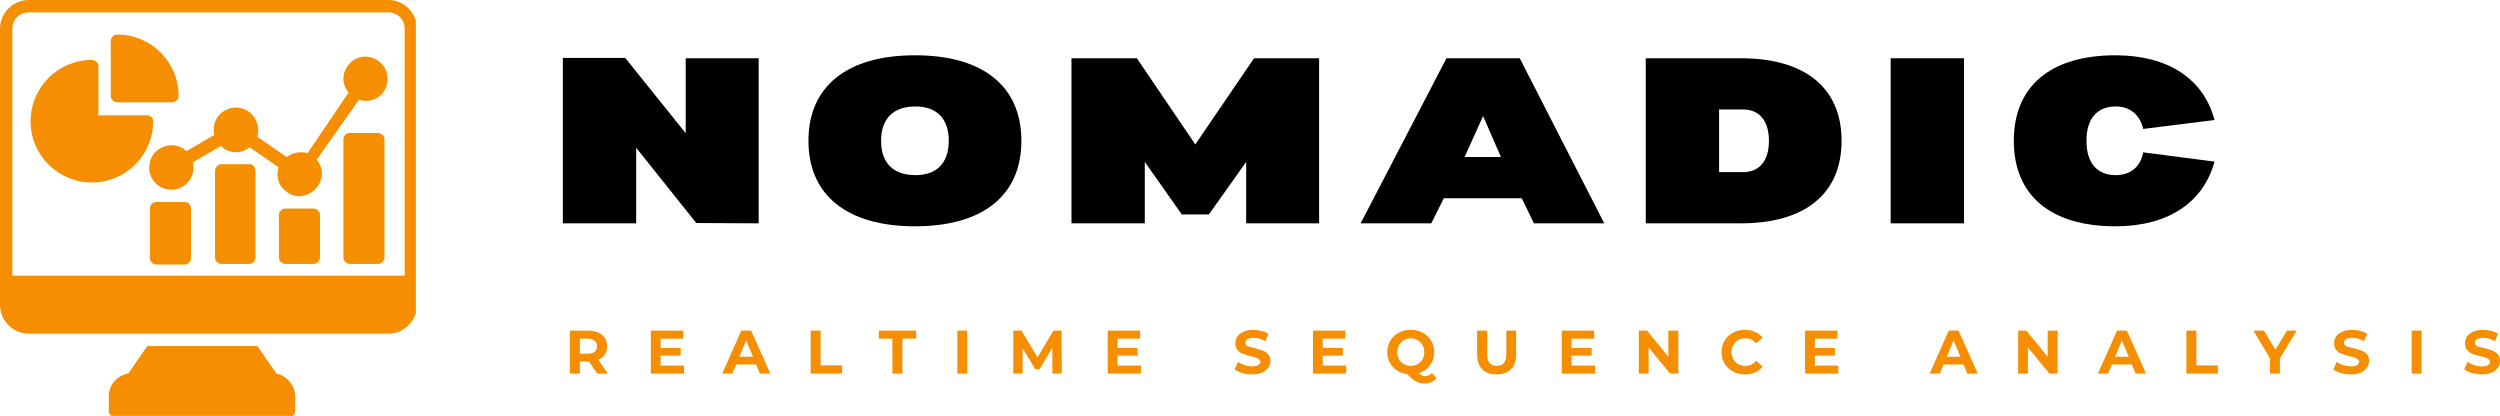 <?xml version="1.0" encoding="UTF-8" standalone="no"?>
<svg
   width="324.635"
   zoomAndPan="magnify"
   viewBox="0 0 243.476 40.5"
   height="54"
   preserveAspectRatio="xMidYMid"
   version="1.0"
   id="svg110"
   sodipodi:docname="4.svg"
   xmlns:inkscape="http://www.inkscape.org/namespaces/inkscape"
   xmlns:sodipodi="http://sodipodi.sourceforge.net/DTD/sodipodi-0.dtd"
   xmlns="http://www.w3.org/2000/svg"
   xmlns:svg="http://www.w3.org/2000/svg">
  <sodipodi:namedview
     id="namedview110"
     pagecolor="#ffffff"
     bordercolor="#000000"
     borderopacity="0.25"
     inkscape:showpageshadow="2"
     inkscape:pageopacity="0.0"
     inkscape:pagecheckerboard="0"
     inkscape:deskcolor="#d1d1d1" />
  <defs
     id="defs2">
    <clipPath
       id="00291cfe22">
      <path
         d="M 65.793,167.188 H 106.293 V 200 H 65.793 Z m 0,0"
         clip-rule="nonzero"
         id="path1" />
    </clipPath>
    <clipPath
       id="403e5b16e6">
      <path
         d="m 76,200 h 19 v 7.688 H 76 Z m 0,0"
         clip-rule="nonzero"
         id="path2" />
    </clipPath>
  </defs>
  <g
     clip-path="url(#00291cfe22)"
     id="g3"
     transform="translate(-65.793,-167.188)">
    <path
       fill="#f58e00"
       d="M 105.207,194.035 H 66.996 v -24.055 c 0,-0.887 0.699,-1.586 1.59,-1.586 h 35.031 c 0.891,0 1.59,0.699 1.59,1.586 z M 103.621,167.188 H 68.586 c -1.523,0 -2.793,1.27 -2.793,2.793 v 26.91 c 0,1.523 1.27,2.793 2.793,2.793 h 35.031 c 1.523,0 2.793,-1.27 2.793,-2.793 v -26.91 c 0,-1.523 -1.27,-2.793 -2.793,-2.793 h 0.004"
       fill-opacity="1"
       fill-rule="nonzero"
       id="path3" />
  </g>
  <g
     clip-path="url(#403e5b16e6)"
     id="g4"
     transform="translate(-65.793,-167.188)">
    <path
       fill="#f58e00"
       d="m 94.543,205.836 v 1.336 c 0,0.316 -0.254,0.633 -0.633,0.633 H 77.027 c -0.32,0 -0.637,-0.254 -0.637,-0.633 v -1.395 c 0,-1.145 0.828,-2.031 1.906,-2.223 l 1.84,-2.664 h 10.727 l 1.84,2.664 c 1.016,0.254 1.84,1.145 1.84,2.281"
       fill-opacity="1"
       fill-rule="nonzero"
       id="path4" />
  </g>
  <path
     fill="#f58e00"
     d="m 10.789,9.328 v -5.328 c 0,-0.316 0.258,-0.633 0.637,-0.633 3.297,0 5.965,2.664 5.965,5.961 0,0.32 -0.254,0.637 -0.633,0.637 h -5.332 c -0.32,0 -0.637,-0.254 -0.637,-0.637"
     fill-opacity="1"
     fill-rule="nonzero"
     id="path5" />
  <path
     fill="#f58e00"
     d="m 14.914,11.805 c 0,3.301 -2.664,5.965 -5.965,5.965 -3.297,0 -5.969,-2.664 -5.969,-5.965 0,-3.301 2.672,-5.965 5.969,-5.965 0.316,0 0.637,0.25 0.637,0.633 v 4.762 h 4.758 c 0.316,0 0.57,0.254 0.57,0.57"
     fill-opacity="1"
     fill-rule="nonzero"
     id="path6" />
  <path
     fill="#f58e00"
     d="m 24.883,16.629 v 8.441 c 0,0.316 -0.258,0.633 -0.637,0.633 h -2.668 c -0.316,0 -0.633,-0.25 -0.633,-0.633 v -8.441 c 0,-0.316 0.254,-0.637 0.633,-0.637 h 2.73 c 0.316,0 0.574,0.32 0.574,0.637"
     fill-opacity="1"
     fill-rule="nonzero"
     id="path7" />
  <path
     fill="#f58e00"
     d="m 31.164,20.945 v 4.125 c 0,0.316 -0.258,0.633 -0.637,0.633 h -2.73 c -0.316,0 -0.633,-0.25 -0.633,-0.633 v -4.125 c 0,-0.316 0.254,-0.637 0.633,-0.637 h 2.73 c 0.379,0 0.637,0.32 0.637,0.637"
     fill-opacity="1"
     fill-rule="nonzero"
     id="path8" />
  <path
     fill="#f58e00"
     d="m 18.598,20.309 v 4.824 c 0,0.32 -0.258,0.633 -0.637,0.633 H 15.23 c -0.316,0 -0.633,-0.254 -0.633,-0.633 v -4.824 c 0,-0.316 0.254,-0.633 0.633,-0.633 h 2.73 c 0.379,0 0.637,0.254 0.637,0.633"
     fill-opacity="1"
     fill-rule="nonzero"
     id="path9" />
  <path
     fill="#f58e00"
     d="m 37.445,13.582 v 11.488 c 0,0.316 -0.254,0.633 -0.637,0.633 h -2.73 c -0.312,0 -0.633,-0.25 -0.633,-0.633 v -11.488 c 0,-0.316 0.258,-0.637 0.633,-0.637 h 2.73 c 0.383,0.066 0.637,0.32 0.637,0.637"
     fill-opacity="1"
     fill-rule="nonzero"
     id="path10" />
  <path
     fill="#f58e00"
     d="m 30.844,15.551 c 1.715,2.094 -1.27,4.824 -3.172,2.922 -0.574,-0.512 -0.762,-1.27 -0.574,-2.035 0,-0.062 0,-0.062 0.066,-0.125 l -2.855,-1.969 c -0.762,0.633 -1.969,0.699 -2.797,-0.129 l -2.723,1.586 c 0.316,1.402 -0.703,2.672 -2.098,2.672 -1.203,0 -2.16,-0.953 -2.16,-2.16 0,-0.699 0.32,-1.332 0.828,-1.715 0.57,-0.383 1.207,-0.57 1.902,-0.383 0.316,0.066 0.633,0.258 0.891,0.508 l 2.727,-1.586 c -0.062,-0.191 -0.062,-0.316 -0.062,-0.508 0,-1.203 0.953,-2.156 2.16,-2.156 1.395,0 2.473,1.332 2.094,2.793 v 0.062 l 2.855,1.969 c 0.57,-0.441 1.332,-0.574 2.031,-0.383 l 3.996,-5.902 c -0.316,-0.379 -0.508,-0.824 -0.508,-1.328 0,-0.703 0.32,-1.27 0.824,-1.715 1.207,-0.957 3.047,-0.32 3.43,1.203 0.125,0.637 0,1.332 -0.383,1.84 -0.508,0.637 -1.395,1.02 -2.348,0.699 l -4.125,5.84"
     fill-opacity="1"
     fill-rule="nonzero"
     id="path11" />
  <g
     fill="#000000"
     fill-opacity="1"
     id="g14"
     transform="translate(-65.793,-167.188)">
    <g
       transform="translate(119.293,188.939)"
       id="g13">
      <g
         id="g12">
        <path
           d="M 1.316,0 H 8.457 V -7.363 L 14.309,-0.031 20.387,0 V -16.078 H 13.281 v 7.301 L 7.395,-16.109 H 1.316 Z m 0,0"
           id="path12" />
      </g>
    </g>
  </g>
  <g
     fill="#000000"
     fill-opacity="1"
     id="g17"
     transform="translate(-65.793,-167.188)">
    <g
       transform="translate(143.466,188.939)"
       id="g16">
      <g
         id="g15">
        <path
           d="m 11.445,0.289 c 6.625,0 10.355,-3.023 10.355,-8.328 0,-5.305 -3.73,-8.328 -10.355,-8.328 -6.621,0 -10.383,3.023 -10.383,8.328 0,5.305 3.762,8.328 10.383,8.328 z m 0.035,-4.984 c -2.156,0 -3.344,-1.188 -3.344,-3.344 0,-2.152 1.188,-3.344 3.344,-3.344 2.09,0 3.246,1.191 3.246,3.344 0,2.156 -1.156,3.344 -3.246,3.344 z m 0,0"
           id="path14" />
      </g>
    </g>
  </g>
  <g
     fill="#000000"
     fill-opacity="1"
     id="g20"
     transform="translate(-65.793,-167.188)">
    <g
       transform="translate(168.828,188.939)"
       id="g19">
      <g
         id="g18">
        <path
           d="M 25.434,0 V -16.078 H 19.098 L 13.375,-7.684 7.684,-16.078 H 1.316 V 0 h 7.141 v -5.98 l 3.602,5.113 h 2.637 l 3.633,-5.113 V 0 Z m 0,0"
           id="path17" />
      </g>
    </g>
  </g>
  <g
     fill="#000000"
     fill-opacity="1"
     id="g23"
     transform="translate(-65.793,-167.188)">
    <g
       transform="translate(198.079,188.939)"
       id="g22">
      <g
         id="g21">
        <path
           d="M 15.918,-2.445 17.105,0 h 6.848 L 15.723,-16.078 H 8.586 L 0.227,0 h 6.879 l 1.223,-2.445 z m -2.027,-4.016 h -3.539 l 1.801,-3.988 z m 0,0"
           id="path20" />
      </g>
    </g>
  </g>
  <g
     fill="#000000"
     fill-opacity="1"
     id="g26"
     transform="translate(-65.793,-167.188)">
    <g
       transform="translate(224.758,188.939)"
       id="g25">
      <g
         id="g24">
        <path
           d="M 10.578,-16.078 H 1.316 V 0 h 9.262 c 6.27,0 9.809,-2.895 9.809,-8.039 0,-5.145 -3.539,-8.039 -9.809,-8.039 z m 0.191,11.094 h -2.312 v -6.109 h 2.312 c 1.609,0 2.543,1.094 2.543,3.055 0,1.961 -0.934,3.055 -2.543,3.055 z m 0,0"
           id="path23" />
      </g>
    </g>
  </g>
  <g
     fill="#000000"
     fill-opacity="1"
     id="g29"
     transform="translate(-65.793,-167.188)">
    <g
       transform="translate(248.609,188.939)"
       id="g28">
      <g
         id="g27">
        <path
           d="M 8.457,-16.078 H 1.316 V 0 h 7.141 z m 0,0"
           id="path26" />
      </g>
    </g>
  </g>
  <g
     fill="#000000"
     fill-opacity="1"
     id="g32"
     transform="translate(-65.793,-167.188)">
    <g
       transform="translate(260.857,188.939)"
       id="g31">
      <g
         id="g30">
        <path
           d="m 13.664,-6.914 6.945,0.902 c -1.094,4.02 -4.566,6.301 -9.645,6.301 -6.336,0 -9.902,-3.023 -9.902,-8.328 0,-5.305 3.566,-8.328 9.902,-8.328 5.113,0 8.586,2.285 9.645,6.305 l -6.945,0.867 c -0.32,-1.383 -1.285,-2.188 -2.668,-2.188 -1.832,0 -2.859,1.191 -2.859,3.344 0,2.156 1.027,3.344 2.859,3.344 1.414,0 2.41,-0.805 2.668,-2.219 z m 0,0"
           id="path29" />
      </g>
    </g>
  </g>
  <g
     fill="#f58e00"
     fill-opacity="1"
     id="g35"
     transform="translate(-65.793,-167.188)">
    <g
       transform="translate(120.793,203.574)"
       id="g34">
      <g
         id="g33">
        <path
           d="m 3.172,0 -0.812,-1.172 H 1.469 V 0 H 0.5 v -4.188 h 1.812 c 0.363,0 0.68,0.062 0.953,0.188 0.281,0.125 0.492,0.305 0.641,0.531 0.145,0.219 0.219,0.484 0.219,0.797 0,0.312 -0.074,0.586 -0.219,0.812 -0.148,0.219 -0.359,0.391 -0.641,0.516 L 4.203,0 Z m -0.031,-2.672 c 0,-0.227 -0.078,-0.406 -0.234,-0.531 C 2.758,-3.336 2.539,-3.406 2.25,-3.406 H 1.469 V -1.938 H 2.25 C 2.539,-1.938 2.758,-2 2.906,-2.125 3.062,-2.258 3.141,-2.441 3.141,-2.672 Z m 0,0"
           id="path32" />
      </g>
    </g>
  </g>
  <g
     fill="#f58e00"
     fill-opacity="1"
     id="g38"
     transform="translate(-65.793,-167.188)">
    <g
       transform="translate(128.677,203.574)"
       id="g37">
      <g
         id="g36">
        <path
           d="M 3.734,-0.781 V 0 H 0.5 v -4.188 h 3.156 v 0.781 H 1.453 V -2.5 H 3.406 v 0.75 H 1.453 v 0.969 z m 0,0"
           id="path35" />
      </g>
    </g>
  </g>
  <g
     fill="#f58e00"
     fill-opacity="1"
     id="g41"
     transform="translate(-65.793,-167.188)">
    <g
       transform="translate(136.177,203.574)"
       id="g40">
      <g
         id="g39">
        <path
           d="M 3.25,-0.891 H 1.312 L 0.938,0 H -0.047 L 1.812,-4.188 H 2.766 L 4.641,0 H 3.625 Z m -0.297,-0.75 -0.672,-1.594 -0.656,1.594 z m 0,0"
           id="path38" />
      </g>
    </g>
  </g>
  <g
     fill="#f58e00"
     fill-opacity="1"
     id="g44"
     transform="translate(-65.793,-167.188)">
    <g
       transform="translate(144.246,203.574)"
       id="g43">
      <g
         id="g42">
        <path
           d="m 0.5,-4.188 h 0.969 v 3.391 H 3.562 V 0 H 0.5 Z m 0,0"
           id="path41" />
      </g>
    </g>
  </g>
  <g
     fill="#f58e00"
     fill-opacity="1"
     id="g47"
     transform="translate(-65.793,-167.188)">
    <g
       transform="translate(151.346,203.574)"
       id="g46">
      <g
         id="g45">
        <path
           d="M 1.359,-3.406 H 0.031 V -4.188 h 3.641 v 0.781 H 2.328 V 0 h -0.969 z m 0,0"
           id="path44" />
      </g>
    </g>
  </g>
  <g
     fill="#f58e00"
     fill-opacity="1"
     id="g50"
     transform="translate(-65.793,-167.188)">
    <g
       transform="translate(158.53,203.574)"
       id="g49">
      <g
         id="g48">
        <path
           d="M 0.5,-4.188 H 1.469 V 0 H 0.5 Z m 0,0"
           id="path47" />
      </g>
    </g>
  </g>
  <g
     fill="#f58e00"
     fill-opacity="1"
     id="g53"
     transform="translate(-65.793,-167.188)">
    <g
       transform="translate(163.979,203.574)"
       id="g52">
      <g
         id="g51">
        <path
           d="M 4.312,0 4.297,-2.516 3.062,-0.438 H 2.641 L 1.406,-2.453 V 0 H 0.5 v -4.188 h 0.797 l 1.562,2.609 L 4.406,-4.188 H 5.203 L 5.219,0 Z m 0,0"
           id="path50" />
      </g>
    </g>
  </g>
  <g
     fill="#f58e00"
     fill-opacity="1"
     id="g56"
     transform="translate(-65.793,-167.188)">
    <g
       transform="translate(173.178,203.574)"
       id="g55">
      <g
         id="g54">
        <path
           d="M 3.734,-0.781 V 0 H 0.5 v -4.188 h 3.156 v 0.781 H 1.453 V -2.5 H 3.406 v 0.75 H 1.453 v 0.969 z m 0,0"
           id="path53" />
      </g>
    </g>
  </g>
  <g
     fill="#f58e00"
     fill-opacity="1"
     id="g62"
     transform="translate(-65.793,-167.188)">
    <g
       transform="translate(185.859,203.574)"
       id="g61">
      <g
         id="g60">
        <path
           d="M 1.875,0.078 C 1.539,0.078 1.219,0.031 0.906,-0.062 0.602,-0.156 0.359,-0.27 0.172,-0.406 L 0.5,-1.141 c 0.176,0.125 0.391,0.23 0.641,0.312 0.25,0.086 0.492,0.125 0.734,0.125 0.281,0 0.484,-0.039 0.609,-0.125 C 2.617,-0.91 2.688,-1.02 2.688,-1.156 2.688,-1.25 2.645,-1.328 2.562,-1.391 2.488,-1.461 2.391,-1.52 2.266,-1.562 2.148,-1.602 1.988,-1.645 1.781,-1.688 1.457,-1.77 1.191,-1.848 0.984,-1.922 0.785,-1.992 0.613,-2.113 0.469,-2.281 0.32,-2.445 0.25,-2.672 0.25,-2.953 c 0,-0.25 0.062,-0.469 0.188,-0.656 0.133,-0.195 0.332,-0.352 0.594,-0.469 0.27,-0.125 0.598,-0.188 0.984,-0.188 0.27,0 0.531,0.039 0.781,0.109 0.258,0.062 0.484,0.152 0.672,0.266 L 3.172,-3.156 C 2.785,-3.375 2.398,-3.484 2.016,-3.484 c -0.273,0 -0.477,0.047 -0.609,0.141 -0.125,0.086 -0.188,0.199 -0.188,0.344 0,0.148 0.07,0.258 0.219,0.328 0.145,0.062 0.375,0.125 0.688,0.188 0.32,0.086 0.582,0.164 0.781,0.234 0.207,0.074 0.383,0.195 0.531,0.359 0.145,0.168 0.219,0.387 0.219,0.656 0,0.242 -0.07,0.461 -0.203,0.656 C 3.316,-0.379 3.113,-0.219 2.844,-0.094 2.582,0.02 2.258,0.078 1.875,0.078 Z m 0,0"
           id="path59" />
      </g>
    </g>
  </g>
  <g
     fill="#f58e00"
     fill-opacity="1"
     id="g65"
     transform="translate(-65.793,-167.188)">
    <g
       transform="translate(193.162,203.574)"
       id="g64">
      <g
         id="g63">
        <path
           d="M 3.734,-0.781 V 0 H 0.5 v -4.188 h 3.156 v 0.781 H 1.453 V -2.5 H 3.406 v 0.75 H 1.453 v 0.969 z m 0,0"
           id="path62" />
      </g>
    </g>
  </g>
  <g
     fill="#f58e00"
     fill-opacity="1"
     id="g68"
     transform="translate(-65.793,-167.188)">
    <g
       transform="translate(200.663,203.574)"
       id="g67">
      <g
         id="g66">
        <path
           d="m 5.031,0.453 c -0.137,0.164 -0.305,0.289 -0.5,0.375 -0.188,0.094 -0.402,0.141 -0.641,0.141 -0.312,0 -0.594,-0.07 -0.844,-0.203 C 2.797,0.629 2.508,0.391 2.188,0.047 1.812,0.004 1.473,-0.113 1.172,-0.312 c -0.293,-0.195 -0.523,-0.445 -0.688,-0.75 -0.168,-0.312 -0.25,-0.656 -0.25,-1.031 0,-0.406 0.098,-0.773 0.297,-1.109 0.195,-0.332 0.469,-0.594 0.812,-0.781 0.352,-0.188 0.75,-0.281 1.188,-0.281 0.426,0 0.812,0.094 1.156,0.281 0.352,0.188 0.629,0.449 0.828,0.781 C 4.711,-2.867 4.812,-2.5 4.812,-2.094 c 0,0.492 -0.137,0.918 -0.406,1.281 -0.273,0.367 -0.633,0.621 -1.078,0.766 0.094,0.102 0.188,0.176 0.281,0.219 C 3.703,0.223 3.801,0.25 3.906,0.25 c 0.258,0 0.488,-0.105 0.688,-0.312 z M 1.219,-2.094 c 0,0.262 0.055,0.496 0.172,0.703 0.113,0.199 0.27,0.355 0.469,0.469 C 2.055,-0.805 2.281,-0.75 2.531,-0.75 c 0.238,0 0.457,-0.055 0.656,-0.172 0.207,-0.113 0.367,-0.27 0.484,-0.469 0.113,-0.207 0.172,-0.441 0.172,-0.703 0,-0.258 -0.059,-0.488 -0.172,-0.688 C 3.555,-2.988 3.395,-3.148 3.188,-3.266 2.988,-3.379 2.77,-3.438 2.531,-3.438 c -0.25,0 -0.477,0.059 -0.672,0.172 -0.199,0.117 -0.355,0.277 -0.469,0.484 -0.117,0.199 -0.172,0.43 -0.172,0.688 z m 0,0"
           id="path65" />
      </g>
    </g>
  </g>
  <g
     fill="#f58e00"
     fill-opacity="1"
     id="g71"
     transform="translate(-65.793,-167.188)">
    <g
       transform="translate(209.199,203.574)"
       id="g70">
      <g
         id="g69">
        <path
           d="m 2.359,0.078 c -0.605,0 -1.074,-0.164 -1.406,-0.5 -0.336,-0.332 -0.5,-0.805 -0.5,-1.422 V -4.188 H 1.438 v 2.312 c 0,0.75 0.305,1.125 0.922,1.125 0.301,0 0.531,-0.086 0.688,-0.266 0.164,-0.188 0.25,-0.473 0.25,-0.859 V -4.188 H 4.25 v 2.344 c 0,0.617 -0.168,1.09 -0.5,1.422 -0.336,0.336 -0.797,0.5 -1.391,0.5 z m 0,0"
           id="path68" />
      </g>
    </g>
  </g>
  <g
     fill="#f58e00"
     fill-opacity="1"
     id="g74"
     transform="translate(-65.793,-167.188)">
    <g
       transform="translate(217.399,203.574)"
       id="g73">
      <g
         id="g72">
        <path
           d="M 3.734,-0.781 V 0 H 0.5 v -4.188 h 3.156 v 0.781 H 1.453 V -2.5 H 3.406 v 0.75 H 1.453 v 0.969 z m 0,0"
           id="path71" />
      </g>
    </g>
  </g>
  <g
     fill="#f58e00"
     fill-opacity="1"
     id="g77"
     transform="translate(-65.793,-167.188)">
    <g
       transform="translate(224.9,203.574)"
       id="g76">
      <g
         id="g75">
        <path
           d="M 4.344,-4.188 V 0 H 3.547 L 1.453,-2.547 V 0 H 0.5 V -4.188 H 1.297 L 3.375,-1.641 V -4.188 Z m 0,0"
           id="path74" />
      </g>
    </g>
  </g>
  <g
     fill="#f58e00"
     fill-opacity="1"
     id="g80"
     transform="translate(-65.793,-167.188)">
    <g
       transform="translate(233.22,203.574)"
       id="g79">
      <g
         id="g78">
        <path
           d="m 2.5,0.078 c -0.43,0 -0.812,-0.094 -1.156,-0.281 C 1,-0.391 0.727,-0.645 0.531,-0.969 0.332,-1.301 0.234,-1.676 0.234,-2.094 c 0,-0.414 0.098,-0.785 0.297,-1.109 0.195,-0.332 0.469,-0.594 0.812,-0.781 0.344,-0.188 0.727,-0.281 1.156,-0.281 0.363,0 0.691,0.07 0.984,0.203 0.301,0.125 0.551,0.309 0.75,0.547 l -0.625,0.578 c -0.281,-0.332 -0.633,-0.5 -1.047,-0.5 -0.262,0 -0.496,0.059 -0.703,0.172 -0.199,0.117 -0.355,0.277 -0.469,0.484 -0.117,0.199 -0.172,0.43 -0.172,0.688 0,0.262 0.055,0.496 0.172,0.703 0.113,0.199 0.27,0.355 0.469,0.469 C 2.066,-0.805 2.301,-0.75 2.562,-0.75 c 0.414,0 0.766,-0.164 1.047,-0.5 l 0.625,0.578 c -0.199,0.242 -0.449,0.43 -0.75,0.562 -0.293,0.125 -0.621,0.188 -0.984,0.188 z m 0,0"
           id="path77" />
      </g>
    </g>
  </g>
  <g
     fill="#f58e00"
     fill-opacity="1"
     id="g83"
     transform="translate(-65.793,-167.188)">
    <g
       transform="translate(241.091,203.574)"
       id="g82">
      <g
         id="g81">
        <path
           d="M 3.734,-0.781 V 0 H 0.5 v -4.188 h 3.156 v 0.781 H 1.453 V -2.5 H 3.406 v 0.75 H 1.453 v 0.969 z m 0,0"
           id="path80" />
      </g>
    </g>
  </g>
  <g
     fill="#f58e00"
     fill-opacity="1"
     id="g89"
     transform="translate(-65.793,-167.188)">
    <g
       transform="translate(253.772,203.574)"
       id="g88">
      <g
         id="g87">
        <path
           d="M 3.25,-0.891 H 1.312 L 0.938,0 H -0.047 L 1.812,-4.188 H 2.766 L 4.641,0 H 3.625 Z m -0.297,-0.75 -0.672,-1.594 -0.656,1.594 z m 0,0"
           id="path86" />
      </g>
    </g>
  </g>
  <g
     fill="#f58e00"
     fill-opacity="1"
     id="g92"
     transform="translate(-65.793,-167.188)">
    <g
       transform="translate(261.841,203.574)"
       id="g91">
      <g
         id="g90">
        <path
           d="M 4.344,-4.188 V 0 H 3.547 L 1.453,-2.547 V 0 H 0.5 V -4.188 H 1.297 L 3.375,-1.641 V -4.188 Z m 0,0"
           id="path89" />
      </g>
    </g>
  </g>
  <g
     fill="#f58e00"
     fill-opacity="1"
     id="g95"
     transform="translate(-65.793,-167.188)">
    <g
       transform="translate(270.161,203.574)"
       id="g94">
      <g
         id="g93">
        <path
           d="M 3.25,-0.891 H 1.312 L 0.938,0 H -0.047 L 1.812,-4.188 H 2.766 L 4.641,0 H 3.625 Z m -0.297,-0.75 -0.672,-1.594 -0.656,1.594 z m 0,0"
           id="path92" />
      </g>
    </g>
  </g>
  <g
     fill="#f58e00"
     fill-opacity="1"
     id="g98"
     transform="translate(-65.793,-167.188)">
    <g
       transform="translate(278.23,203.574)"
       id="g97">
      <g
         id="g96">
        <path
           d="m 0.5,-4.188 h 0.969 v 3.391 H 3.562 V 0 H 0.5 Z m 0,0"
           id="path95" />
      </g>
    </g>
  </g>
  <g
     fill="#f58e00"
     fill-opacity="1"
     id="g101"
     transform="translate(-65.793,-167.188)">
    <g
       transform="translate(285.33,203.574)"
       id="g100">
      <g
         id="g99">
        <path
           d="M 2.5,-1.484 V 0 H 1.531 v -1.5 l -1.609,-2.688 h 1.031 L 2.062,-2.328 3.188,-4.188 h 0.953 z m 0,0"
           id="path98" />
      </g>
    </g>
  </g>
  <g
     fill="#f58e00"
     fill-opacity="1"
     id="g104"
     transform="translate(-65.793,-167.188)">
    <g
       transform="translate(292.861,203.574)"
       id="g103">
      <g
         id="g102">
        <path
           d="M 1.875,0.078 C 1.539,0.078 1.219,0.031 0.906,-0.062 0.602,-0.156 0.359,-0.27 0.172,-0.406 L 0.5,-1.141 c 0.176,0.125 0.391,0.23 0.641,0.312 0.25,0.086 0.492,0.125 0.734,0.125 0.281,0 0.484,-0.039 0.609,-0.125 C 2.617,-0.91 2.688,-1.02 2.688,-1.156 2.688,-1.25 2.645,-1.328 2.562,-1.391 2.488,-1.461 2.391,-1.52 2.266,-1.562 2.148,-1.602 1.988,-1.645 1.781,-1.688 1.457,-1.77 1.191,-1.848 0.984,-1.922 0.785,-1.992 0.613,-2.113 0.469,-2.281 0.32,-2.445 0.25,-2.672 0.25,-2.953 c 0,-0.25 0.062,-0.469 0.188,-0.656 0.133,-0.195 0.332,-0.352 0.594,-0.469 0.27,-0.125 0.598,-0.188 0.984,-0.188 0.27,0 0.531,0.039 0.781,0.109 0.258,0.062 0.484,0.152 0.672,0.266 L 3.172,-3.156 C 2.785,-3.375 2.398,-3.484 2.016,-3.484 c -0.273,0 -0.477,0.047 -0.609,0.141 -0.125,0.086 -0.188,0.199 -0.188,0.344 0,0.148 0.07,0.258 0.219,0.328 0.145,0.062 0.375,0.125 0.688,0.188 0.32,0.086 0.582,0.164 0.781,0.234 0.207,0.074 0.383,0.195 0.531,0.359 0.145,0.168 0.219,0.387 0.219,0.656 0,0.242 -0.07,0.461 -0.203,0.656 C 3.316,-0.379 3.113,-0.219 2.844,-0.094 2.582,0.02 2.258,0.078 1.875,0.078 Z m 0,0"
           id="path101" />
      </g>
    </g>
  </g>
  <g
     fill="#f58e00"
     fill-opacity="1"
     id="g107"
     transform="translate(-65.793,-167.188)">
    <g
       transform="translate(300.164,203.574)"
       id="g106">
      <g
         id="g105">
        <path
           d="M 0.5,-4.188 H 1.469 V 0 H 0.5 Z m 0,0"
           id="path104" />
      </g>
    </g>
  </g>
  <g
     fill="#f58e00"
     fill-opacity="1"
     id="g110"
     transform="translate(-65.793,-167.188)">
    <g
       transform="translate(305.613,203.574)"
       id="g109">
      <g
         id="g108">
        <path
           d="M 1.875,0.078 C 1.539,0.078 1.219,0.031 0.906,-0.062 0.602,-0.156 0.359,-0.27 0.172,-0.406 L 0.5,-1.141 c 0.176,0.125 0.391,0.23 0.641,0.312 0.25,0.086 0.492,0.125 0.734,0.125 0.281,0 0.484,-0.039 0.609,-0.125 C 2.617,-0.91 2.688,-1.02 2.688,-1.156 2.688,-1.25 2.645,-1.328 2.562,-1.391 2.488,-1.461 2.391,-1.52 2.266,-1.562 2.148,-1.602 1.988,-1.645 1.781,-1.688 1.457,-1.77 1.191,-1.848 0.984,-1.922 0.785,-1.992 0.613,-2.113 0.469,-2.281 0.32,-2.445 0.25,-2.672 0.25,-2.953 c 0,-0.25 0.062,-0.469 0.188,-0.656 0.133,-0.195 0.332,-0.352 0.594,-0.469 0.27,-0.125 0.598,-0.188 0.984,-0.188 0.27,0 0.531,0.039 0.781,0.109 0.258,0.062 0.484,0.152 0.672,0.266 L 3.172,-3.156 C 2.785,-3.375 2.398,-3.484 2.016,-3.484 c -0.273,0 -0.477,0.047 -0.609,0.141 -0.125,0.086 -0.188,0.199 -0.188,0.344 0,0.148 0.07,0.258 0.219,0.328 0.145,0.062 0.375,0.125 0.688,0.188 0.32,0.086 0.582,0.164 0.781,0.234 0.207,0.074 0.383,0.195 0.531,0.359 0.145,0.168 0.219,0.387 0.219,0.656 0,0.242 -0.07,0.461 -0.203,0.656 C 3.316,-0.379 3.113,-0.219 2.844,-0.094 2.582,0.02 2.258,0.078 1.875,0.078 Z m 0,0"
           id="path107" />
      </g>
    </g>
  </g>
</svg>
